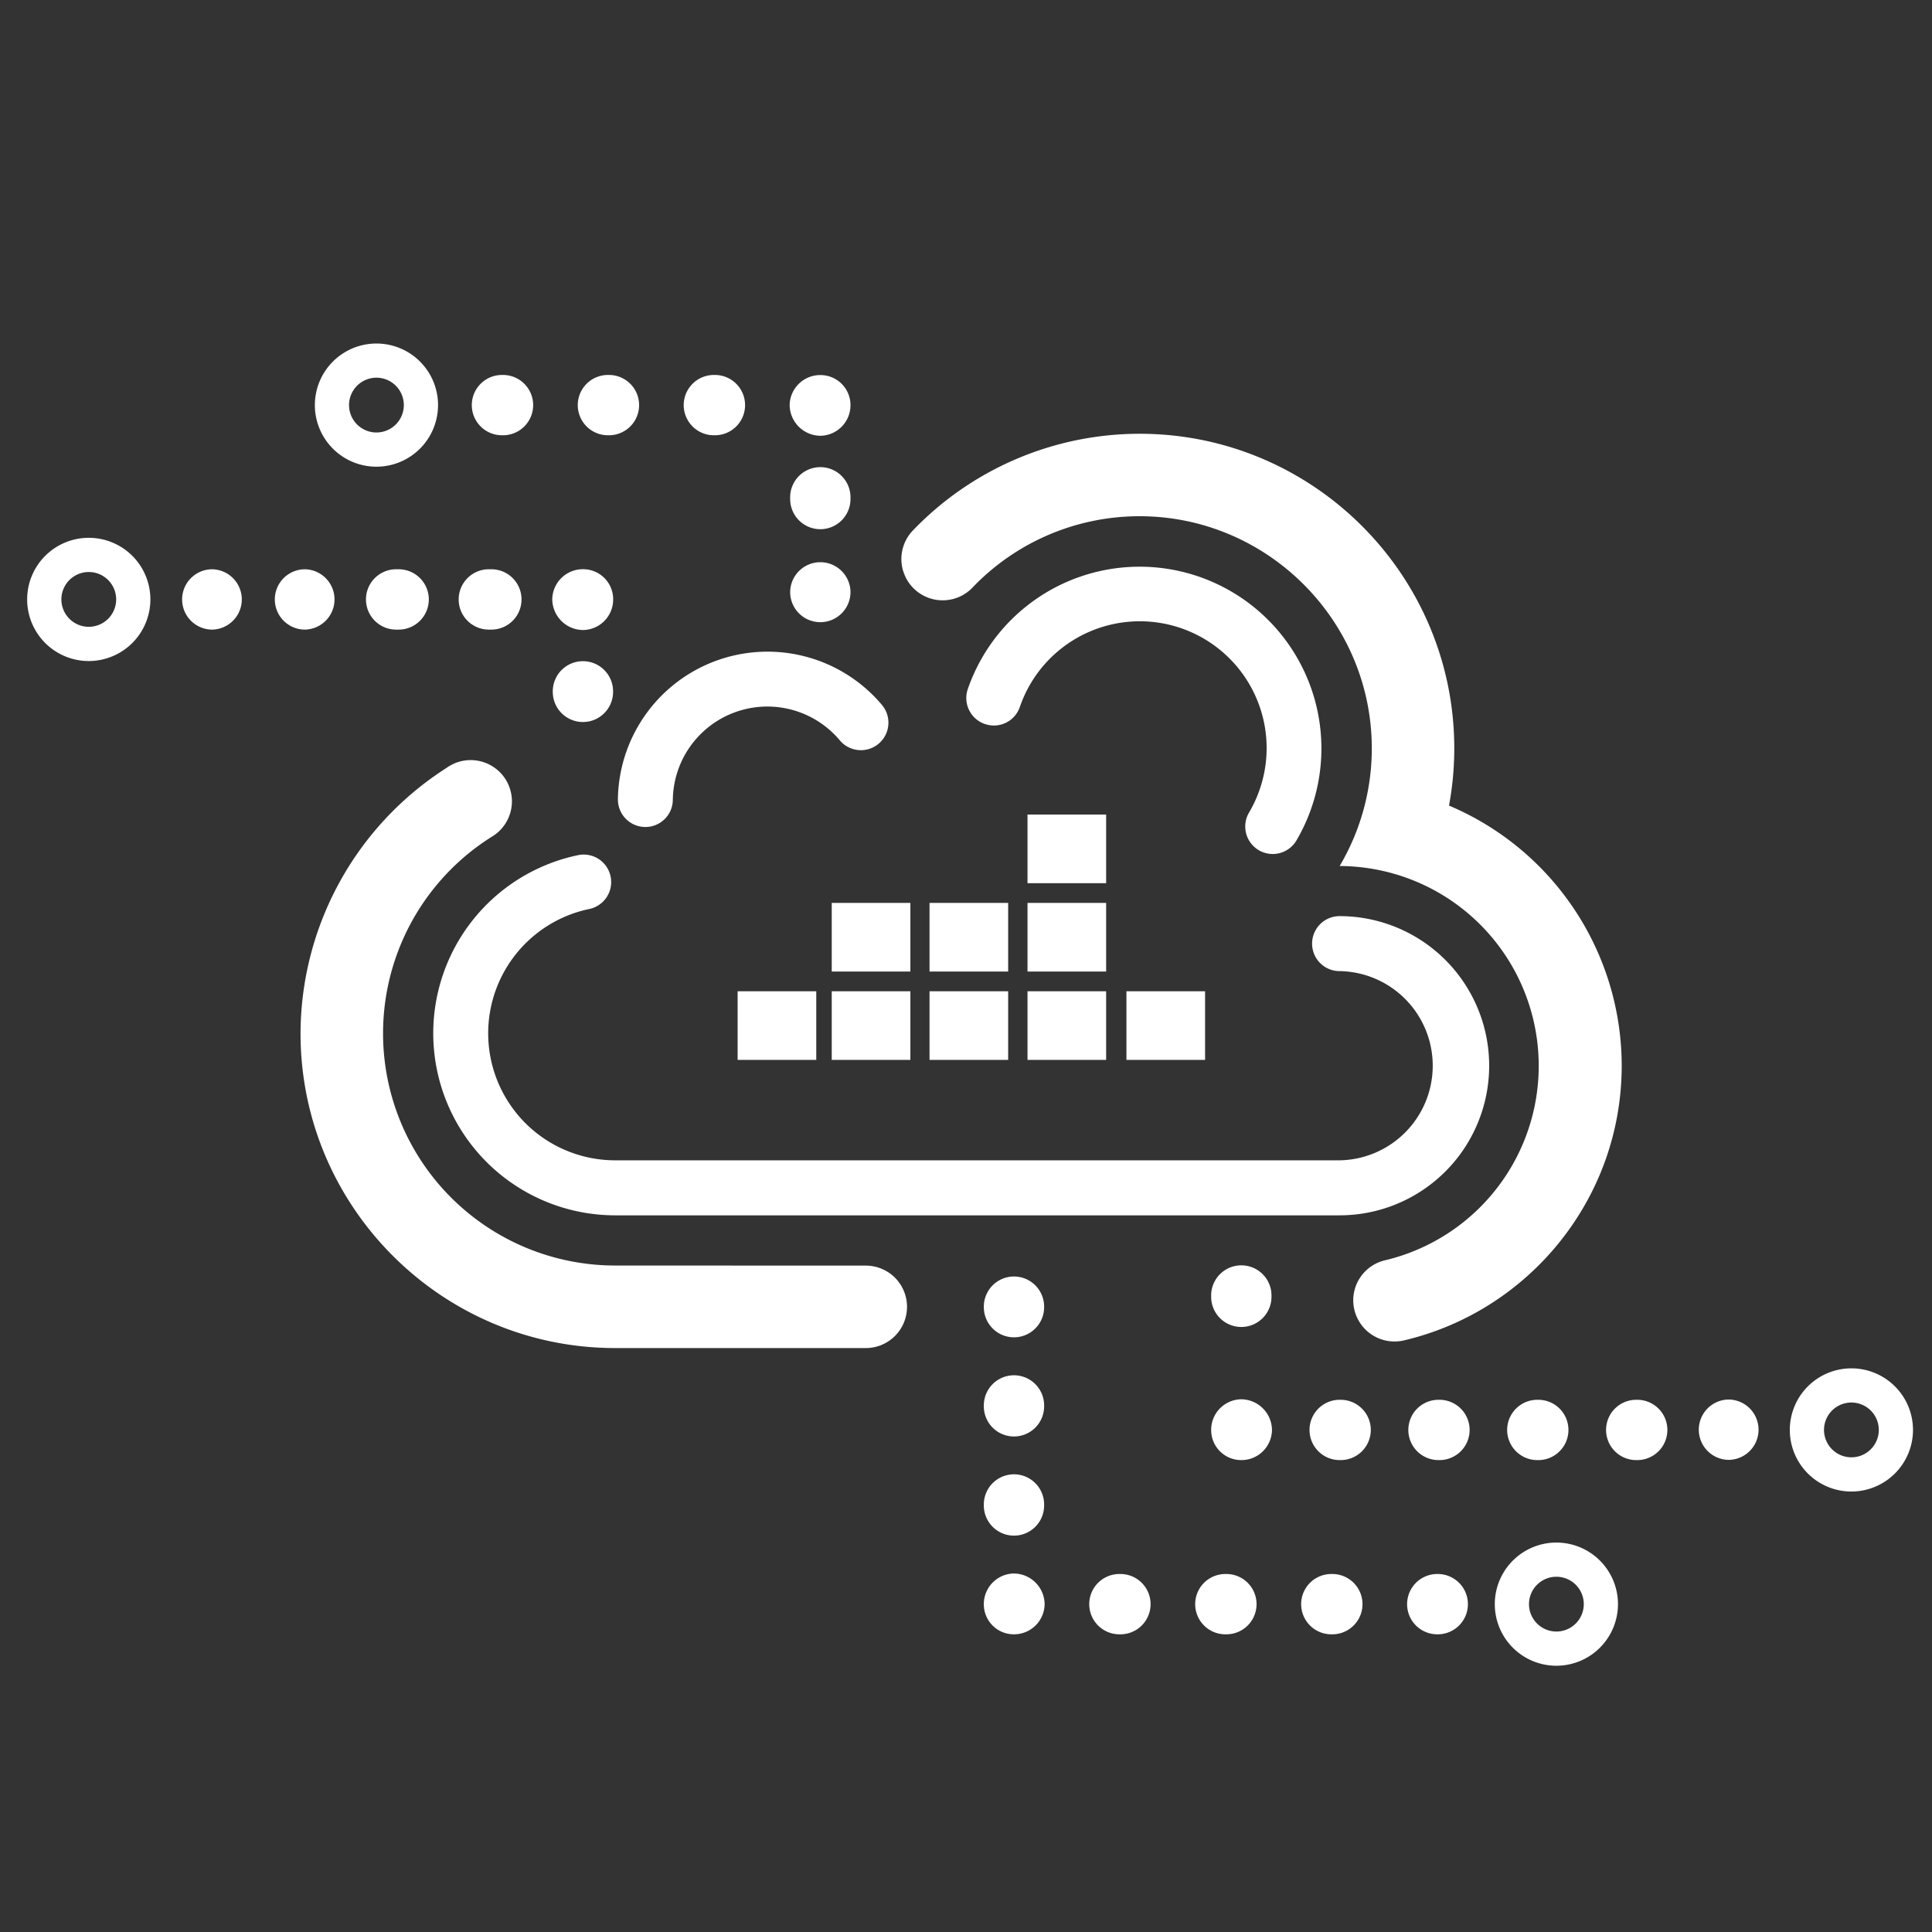 <svg id="图层_1" data-name="图层 1" xmlns="http://www.w3.org/2000/svg" viewBox="0 0 916.9 916.9"><rect x="0" y="0" width="916.9" height="916.9" fill="#333333" stroke="none"/><defs><style>.cls-1{fill:#fff;}</style></defs><title>未标题-1</title><path class="cls-1" d="M635.75,434.78h0a13.05,13.05,0,0,0,0,26.1,44.9,44.9,0,0,1-.05,89.79H292A60.27,60.27,0,0,1,279.65,431.4a13.05,13.05,0,1,0-5.29-25.56A86.38,86.38,0,0,0,292,576.78h343.7a71,71,0,0,0,.08-142Z"/><path class="cls-1" d="M467.38,343.58A13,13,0,0,0,484,335.52a60.19,60.19,0,1,1,108.78,50.1,13.05,13.05,0,1,0,22.49,13.25A86.28,86.28,0,1,0,459.31,327a13.05,13.05,0,0,0,8.07,16.6Z"/><path class="cls-1" d="M306.12,392.48h.19a13,13,0,0,0,13-12.88,44.87,44.87,0,0,1,79.26-28.23,13,13,0,0,0,20-16.81,71,71,0,0,0-125.32,44.7,13.05,13.05,0,0,0,12.87,13.22Z"/><path class="cls-1" d="M211.53,364.65c.94-.6,1.9-1.2,2.86-1.79A19.92,19.92,0,0,0,211.53,364.65Z"/><path class="cls-1" d="M292,600.6a110.18,110.18,0,0,1-59.09-203.19c.55-.31,1.07-.64,1.58-1a19.57,19.57,0,0,0,8.46-16.12,19.7,19.7,0,0,0-2.87-10.2A19.62,19.62,0,0,0,216.42,362a18.36,18.36,0,0,0-3.07,1.54l-1.82,1.15a150,150,0,0,0-68.9,125.75c0,82.33,67,149.33,149.34,149.33H410.89a19.57,19.57,0,0,0,19.57-19.56h0a19.57,19.57,0,0,0-19.57-19.57Z"/><path class="cls-1" d="M429.86,274.09l-1.29-3.27A18.53,18.53,0,0,0,429.86,274.09Z"/><path class="cls-1" d="M462.08,278.26,461,279.4C461.37,279,461.73,278.66,462.08,278.26Z"/><path class="cls-1" d="M687.68,382.32a148.65,148.65,0,0,0,2.5-27.12c0-82.35-67-149.34-149.33-149.34a149.25,149.25,0,0,0-107.57,45.85l-.3.32a19.57,19.57,0,0,0-4.41,18.79l1.29,3.27a19.6,19.6,0,0,0,27.08,8.33l1.58-1a20.12,20.12,0,0,0,2.47-2l1.09-1.14A109.63,109.63,0,0,1,539.68,245c60.89-.63,111.05,48.74,111.35,109.63A109.55,109.55,0,0,1,635.78,411,94.84,94.84,0,0,1,657.3,598.12a19.53,19.53,0,0,0-15.07,19h0a19.59,19.59,0,0,0,24.14,19c59.12-13.91,103.27-67.09,103.27-130.4A134.18,134.18,0,0,0,687.68,382.32Z"/><path class="cls-1" d="M481.22,634.67a14.32,14.32,0,0,1-14.31-14.32v-.23a14.31,14.31,0,1,1,28.62,0v.23A14.31,14.31,0,0,1,481.22,634.67Z"/><path class="cls-1" d="M481.22,728.79a14.31,14.31,0,0,1-14.31-14.31V714a14.31,14.31,0,1,1,28.62,0v.47A14.31,14.31,0,0,1,481.22,728.79Zm0-47.06a14.31,14.31,0,0,1-14.31-14.31V667a14.31,14.31,0,1,1,28.62,0v.47A14.31,14.31,0,0,1,481.22,681.73Z"/><path class="cls-1" d="M481.14,775.62h0a14.23,14.23,0,0,1-14.23-14.23h0A14.51,14.51,0,0,1,481,746.76a14.72,14.72,0,0,1,14.76,14.77A14.51,14.51,0,0,1,481.14,775.62Z"/><path class="cls-1" d="M632.31,775.62h-.49a14.31,14.31,0,1,1,0-28.62h.49a14.31,14.31,0,1,1,0,28.62Zm-50.28,0h-.5a14.31,14.31,0,1,1,0-28.62h.5a14.31,14.31,0,1,1,0,28.62Zm-50.29,0h-.49a14.31,14.31,0,1,1,0-28.62h.49a14.31,14.31,0,1,1,0,28.62Z"/><path class="cls-1" d="M682.34,775.62h-.24a14.31,14.31,0,1,1,0-28.62h.24a14.31,14.31,0,1,1,0,28.62Z"/><path class="cls-1" d="M589.11,629.76a14.31,14.31,0,0,1-14.31-14.31v-.24a14.32,14.32,0,1,1,28.63,0v.24A14.32,14.32,0,0,1,589.11,629.76Z"/><path class="cls-1" d="M589.06,692.94h0a14.25,14.25,0,0,1-14.26-14.25h0a14.51,14.51,0,0,1,14.08-14.61,14.72,14.72,0,0,1,14.78,14.79A14.49,14.49,0,0,1,589.06,692.94Z"/><path class="cls-1" d="M777,692.94h-.47a14.31,14.31,0,1,1,0-28.62H777a14.31,14.31,0,1,1,0,28.62Z"/><path class="cls-1" d="M820.64,692.83h-.47a14.32,14.32,0,0,1,0-28.63h.47a14.32,14.32,0,0,1,0,28.63Z"/><path class="cls-1" d="M730.05,692.94h-.46a14.31,14.31,0,0,1,0-28.62h.46a14.31,14.31,0,1,1,0,28.62Z"/><path class="cls-1" d="M683.15,692.94h-.46a14.31,14.31,0,0,1,0-28.62h.46a14.31,14.31,0,1,1,0,28.62Z"/><path class="cls-1" d="M636.25,692.94h-.46a14.31,14.31,0,1,1,0-28.62h.46a14.31,14.31,0,1,1,0,28.62Z"/><path class="cls-1" d="M738.64,790.54a29.23,29.23,0,1,1,29.23-29.23A29.26,29.26,0,0,1,738.64,790.54Zm0-42.24a13,13,0,1,0,13,13A13,13,0,0,0,738.64,748.3Z"/><path class="cls-1" d="M878.65,707.86a29.23,29.23,0,1,1,29.23-29.23A29.27,29.27,0,0,1,878.65,707.86Zm0-42.24a13,13,0,1,0,13,13A13,13,0,0,0,878.65,665.62Z"/><path class="cls-1" d="M389.31,295.28A14.31,14.31,0,0,1,375,281v-.24a14.32,14.32,0,0,1,28.63,0V281A14.32,14.32,0,0,1,389.31,295.28Z"/><path class="cls-1" d="M389.31,251.15A14.32,14.32,0,0,1,375,236.83v-.43a14.32,14.32,0,1,1,28.63,0v.43A14.32,14.32,0,0,1,389.31,251.15Z"/><path class="cls-1" d="M389.55,206.81A14.72,14.72,0,0,1,374.76,192,14.51,14.51,0,0,1,389.37,178h0a14.26,14.26,0,0,1,14.26,14.26h0A14.51,14.51,0,0,1,389.55,206.81Z"/><path class="cls-1" d="M339.29,206.57h-.5a14.31,14.31,0,1,1,0-28.62h.5a14.31,14.31,0,1,1,0,28.62Zm-50.29,0h-.49a14.31,14.31,0,1,1,0-28.62H289a14.31,14.31,0,1,1,0,28.62Zm-50.28,0h-.5a14.31,14.31,0,0,1,0-28.62h.5a14.31,14.31,0,1,1,0,28.62Z"/><path class="cls-1" d="M276.65,342.66a14.31,14.31,0,0,1-14.31-14.32v-.24a14.31,14.31,0,0,1,28.62,0v.24A14.32,14.32,0,0,1,276.65,342.66Z"/><path class="cls-1" d="M276.88,299a14.72,14.72,0,0,1-14.78-14.78,14.51,14.51,0,0,1,14.6-14.08h0A14.25,14.25,0,0,1,291,284.43h0A14.49,14.49,0,0,1,276.88,299Z"/><path class="cls-1" d="M232.81,298.8h-.43a14.32,14.32,0,1,1,0-28.63h.43a14.32,14.32,0,1,1,0,28.63Zm-44,0h-.43a14.32,14.32,0,1,1,0-28.63h.43a14.32,14.32,0,1,1,0,28.63Zm-44,0h-.44a14.32,14.32,0,0,1,0-28.63h.44a14.32,14.32,0,0,1,0,28.63Zm-44,0h-.44a14.32,14.32,0,0,1,0-28.63h.44a14.32,14.32,0,0,1,0,28.63Z"/><path class="cls-1" d="M178.65,221.49a29.23,29.23,0,1,1,29.24-29.23A29.26,29.26,0,0,1,178.65,221.49Zm0-42.24a13,13,0,1,0,13,13A13,13,0,0,0,178.65,179.25Z"/><path class="cls-1" d="M42.13,313.72a29.24,29.24,0,1,1,29.24-29.24A29.27,29.27,0,0,1,42.13,313.72Zm0-42.25a13,13,0,1,0,13,13A13,13,0,0,0,42.13,271.47Z"/><rect class="cls-1" x="487.64" y="428.51" width="37.32" height="32.57"/><rect class="cls-1" x="487.64" y="470.44" width="37.32" height="32.57"/><rect class="cls-1" x="534.59" y="470.44" width="37.32" height="32.57"/><rect class="cls-1" x="441.14" y="428.51" width="37.32" height="32.57"/><rect class="cls-1" x="441.14" y="470.44" width="37.32" height="32.57"/><rect class="cls-1" x="394.73" y="428.51" width="37.32" height="32.57"/><rect class="cls-1" x="394.73" y="470.44" width="37.32" height="32.57"/><rect class="cls-1" x="350.07" y="470.44" width="37.32" height="32.57"/><rect class="cls-1" x="487.64" y="386.58" width="37.32" height="32.57"/></svg>